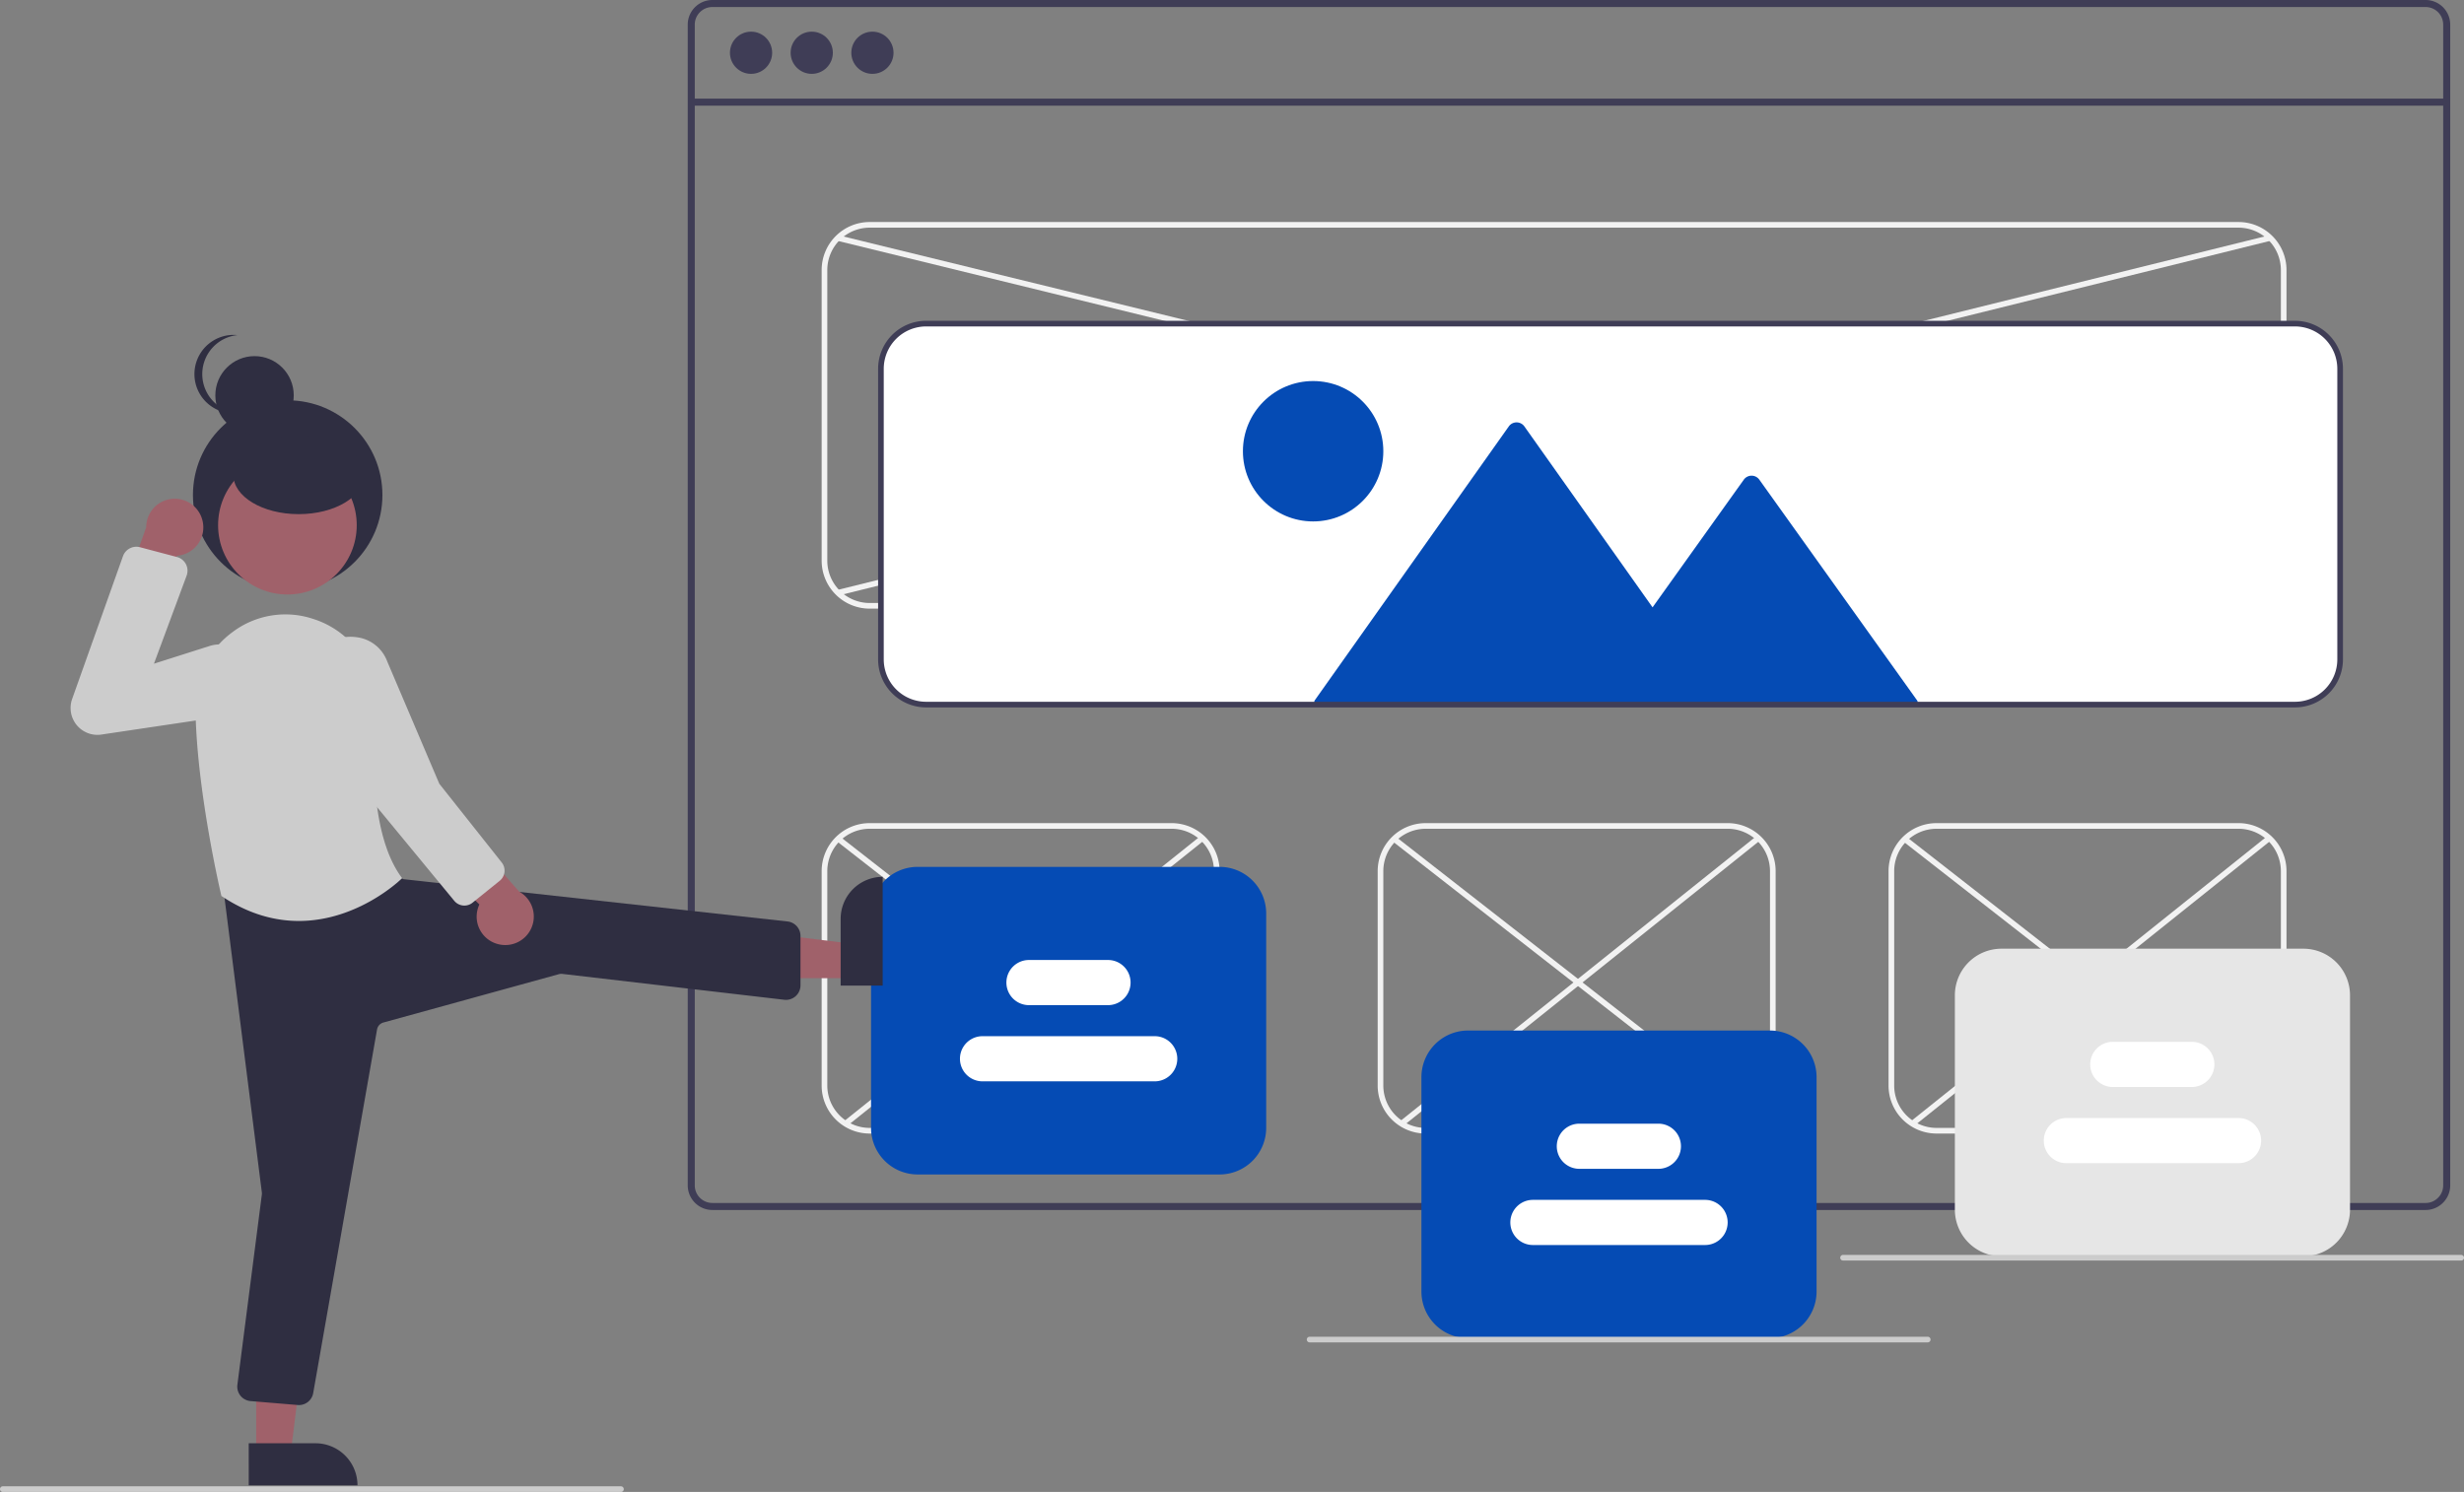 <svg xmlns="http://www.w3.org/2000/svg" data-name="Layer 1" width="873" height="528.671" viewBox="0 0 873 528.671" xmlns:xlink="http://www.w3.org/1999/xlink"><rect x="0" y="0" width="873" height="528.671" fill="#808080" stroke="none"/><path d="M1022.889,185.664h-607a8.728,8.728,0,0,0-8.72,8.72V605.704a8.728,8.728,0,0,0,8.72,8.72h607a8.712,8.712,0,0,0,6.63-3.06,2.045,2.045,0,0,0,.19-.24,8.167,8.167,0,0,0,1.25-2.11,8.507,8.507,0,0,0,.66-3.31V194.384A8.73,8.73,0,0,0,1022.889,185.664Zm6.24,420.04a6.175,6.175,0,0,1-1.03,3.42,6.446,6.446,0,0,1-2.36,2.12,6.184,6.184,0,0,1-2.85.69h-607a6.238,6.238,0,0,1-6.23-6.23V194.384a6.238,6.238,0,0,1,6.23-6.23h607a6.239,6.239,0,0,1,6.24,6.23Z" transform="translate(-163.5 -185.664)" fill="#3f3d56"/><rect x="244.911" y="34.949" width="621.957" height="2.493" fill="#3f3d56"/><circle cx="266.1" cy="18.696" r="7.478" fill="#3f3d56"/><circle cx="287.601" cy="18.696" r="7.478" fill="#3f3d56"/><circle cx="309.101" cy="18.696" r="7.478" fill="#3f3d56"/><path d="M956.614,401.336h-485a17.019,17.019,0,0,1-17-17v-103a17.019,17.019,0,0,1,17-17h485a17.019,17.019,0,0,1,17,17v103A17.019,17.019,0,0,1,956.614,401.336Zm-485-135a15.017,15.017,0,0,0-15,15v103a15.017,15.017,0,0,0,15,15h485a15.017,15.017,0,0,0,15-15v-103a15.017,15.017,0,0,0-15-15Z" transform="translate(-163.5 -185.664)" fill="#f2f2f2"/><path d="M578.614,587.336h-107a17.019,17.019,0,0,1-17-17v-76a17.019,17.019,0,0,1,17-17h107a17.019,17.019,0,0,1,17,17v76A17.019,17.019,0,0,1,578.614,587.336Zm-107-108a15.017,15.017,0,0,0-15,15v76a15.017,15.017,0,0,0,15,15h107a15.017,15.017,0,0,0,15-15v-76a15.017,15.017,0,0,0-15-15Z" transform="translate(-163.5 -185.664)" fill="#f2f2f2"/><path d="M956.614,587.336h-107a17.019,17.019,0,0,1-17-17v-76a17.019,17.019,0,0,1,17-17h107a17.019,17.019,0,0,1,17,17v76A17.019,17.019,0,0,1,956.614,587.336Zm-107-108a15.017,15.017,0,0,0-15,15v76a15.017,15.017,0,0,0,15,15h107a15.017,15.017,0,0,0,15-15v-76a15.017,15.017,0,0,0-15-15Z" transform="translate(-163.5 -185.664)" fill="#f2f2f2"/><path d="M775.614,587.336h-107a17.019,17.019,0,0,1-17-17v-76a17.019,17.019,0,0,1,17-17h107a17.019,17.019,0,0,1,17,17v76A17.019,17.019,0,0,1,775.614,587.336Zm-107-108a15.017,15.017,0,0,0-15,15v76a15.017,15.017,0,0,0,15,15h107a15.017,15.017,0,0,0,15-15v-76a15.017,15.017,0,0,0-15-15Z" transform="translate(-163.5 -185.664)" fill="#f2f2f2"/><rect x="715.471" y="68.968" width="2" height="527.397" transform="translate(59.562 763.885) rotate(-76.252)" fill="#f2f2f2"/><rect x="452.663" y="331.836" width="522.902" height="2" transform="translate(-222.582 -4.177) rotate(-13.914)" fill="#f2f2f2"/><path d="M976.614,435.835h-485a16.519,16.519,0,0,1-16.5-16.5v-103a16.519,16.519,0,0,1,16.5-16.5h485a16.519,16.519,0,0,1,16.5,16.5v103A16.519,16.519,0,0,1,976.614,435.835Z" transform="translate(-163.5 -185.664)" fill="#fff"/><rect x="720.783" y="451.355" width="2" height="162.548" transform="matrix(0.615, -0.788, 0.788, 0.615, -305.626, 588.472)" fill="#f2f2f2"/><rect x="642.283" y="532.238" width="161.993" height="2" transform="translate(-338.114 383.116) rotate(-38.666)" fill="#f2f2f2"/><rect x="523.783" y="451.355" width="2" height="162.548" transform="matrix(0.615, -0.788, 0.788, 0.615, -381.458, 433.142)" fill="#f2f2f2"/><rect x="445.283" y="532.238" width="161.993" height="2" transform="translate(-381.297 260.034) rotate(-38.666)" fill="#f2f2f2"/><rect x="901.783" y="451.355" width="2" height="162.548" transform="matrix(0.615, -0.788, 0.788, 0.615, -235.953, 731.186)" fill="#f2f2f2"/><rect x="823.283" y="532.238" width="161.993" height="2" transform="translate(-298.438 496.202) rotate(-38.666)" fill="#f2f2f2"/><path d="M790.614,659.836h-107a16.519,16.519,0,0,1-16.5-16.5v-76a16.519,16.519,0,0,1,16.5-16.5h107a16.519,16.519,0,0,1,16.5,16.5v76A16.519,16.519,0,0,1,790.614,659.836Z" transform="translate(-163.5 -185.664)" fill="#054bb4"/><path d="M846.5,661.336h-219a1,1,0,0,1,0-2h219a1,1,0,0,1,0,2Z" transform="translate(-163.5 -185.664)" fill="#ccc"/><path d="M383.5,714.336h-219a1,1,0,0,1,0-2h219a1,1,0,0,1,0,2Z" transform="translate(-163.5 -185.664)" fill="#ccc"/><path d="M751.067,599.836h-28a8,8,0,0,1,0-16h28a8,8,0,0,1,0,16Z" transform="translate(-163.5 -185.664)" fill="#fff"/><path d="M767.614,626.836h-61a8,8,0,0,1,0-16h61a8,8,0,0,1,0,16Z" transform="translate(-163.5 -185.664)" fill="#fff"/><path d="M595.614,601.836h-107a16.519,16.519,0,0,1-16.5-16.5v-76a16.519,16.519,0,0,1,16.5-16.5h107a16.519,16.519,0,0,1,16.5,16.5v76A16.519,16.519,0,0,1,595.614,601.836Z" transform="translate(-163.5 -185.664)" fill="#054bb4"/><path d="M556.067,541.836h-28a8,8,0,0,1,0-16h28a8,8,0,0,1,0,16Z" transform="translate(-163.5 -185.664)" fill="#fff"/><path d="M572.614,568.836h-61a8,8,0,1,1,0-16h61a8,8,0,0,1,0,16Z" transform="translate(-163.5 -185.664)" fill="#fff"/><path d="M979.614,630.836h-107a16.519,16.519,0,0,1-16.5-16.5v-76a16.519,16.519,0,0,1,16.5-16.5h107a16.519,16.519,0,0,1,16.5,16.5v76A16.519,16.519,0,0,1,979.614,630.836Z" transform="translate(-163.5 -185.664)" fill="#e6e6e6"/><path d="M940.067,570.836h-28a8,8,0,0,1,0-16h28a8,8,0,0,1,0,16Z" transform="translate(-163.5 -185.664)" fill="#fff"/><path d="M956.614,597.836h-61a8,8,0,0,1,0-16h61a8,8,0,0,1,0,16Z" transform="translate(-163.5 -185.664)" fill="#fff"/><polygon points="301.345 346.608 301.345 334.348 254.057 328.515 254.058 346.61 301.345 346.608" fill="#a0616a"/><path d="M449.52,508.19h38.531a0,0,0,0,1,0,0v14.887a0,0,0,0,1,0,0H464.407a14.887,14.887,0,0,1-14.887-14.887v0A0,0,0,0,1,449.52,508.19Z" transform="translate(820.897 -138.84) rotate(89.997)" fill="#2f2e41"/><polygon points="90.755 514.923 103.015 514.922 108.847 467.634 90.753 467.635 90.755 514.923" fill="#a0616a"/><path d="M251.628,697.083h38.531a0,0,0,0,1,0,0v14.887a0,0,0,0,1,0,0H266.515a14.887,14.887,0,0,1-14.887-14.887v0a0,0,0,0,1,0,0Z" transform="translate(378.32 1223.377) rotate(179.997)" fill="#2f2e41"/><path d="M269.417,683.547c-.146,0-.293-.007-.441-.02L252.278,682.136a5.139,5.139,0,0,1-4.673-5.778l8.666-67.398a3.126,3.126,0,0,0,0-.789L242.506,499.541a5.141,5.141,0,0,1,5.028-5.786l48.693-.69a5.961,5.961,0,0,1,.742.043l.133.037,9.366,4.054,136.162,14.996a5.16,5.16,0,0,1,4.484,5.1v17.531a5.143,5.143,0,0,1-5.735,5.107l-78.662-9.169a3.043,3.043,0,0,0-1.187.091l-62.205,17.144a3.12,3.12,0,0,0-2.237,2.46L274.469,679.295A5.126,5.126,0,0,1,269.417,683.547Z" transform="translate(-163.5 -185.664)" fill="#2f2e41"/><circle cx="101.927" cy="175.413" r="33.566" fill="#2f2e41"/><circle cx="90.185" cy="140.084" r="13.89" fill="#2f2e41"/><path d="M235.165,318.225a13.891,13.891,0,0,1,12.443-13.814,14.042,14.042,0,0,0-1.447-.075,13.89,13.89,0,0,0,0,27.779,14.042,14.042,0,0,0,1.447-.075A13.891,13.891,0,0,1,235.165,318.225Z" transform="translate(-163.5 -185.664)" fill="#2f2e41"/><path d="M269.381,512.006c-8.338,0-17.613-2.309-27.269-8.746l-.164-.109-.045-.19c-.09-.377-8.973-37.978-9.148-67.1a32.068,32.068,0,0,1,13.199-26.269,31.129,31.129,0,0,1,28.152-4.733h0q.938.297,1.88.638a31.98,31.98,0,0,1,20.669,32.774c-1.267,15.388-1.774,43.413,9.055,58.22l.253.347-.304.303C305.451,497.347,290.39,512.006,269.381,512.006Z" transform="translate(-163.5 -185.664)" fill="#ccc"/><circle cx="101.831" cy="186.097" r="24.561" fill="#a0616a"/><path d="M235.246,370.14a10.056,10.056,0,0,1-9.103,12.445l-9.477,34.455-12.236-13.968L215.305,372.495A10.11,10.11,0,0,1,235.246,370.14Z" transform="translate(-163.5 -185.664)" fill="#a0616a"/><path d="M197.992,446.061a9.519,9.519,0,0,1-8.933-12.709l18.016-50.621a5.042,5.042,0,0,1,6.005-3.165l13.129,3.476a5.013,5.013,0,0,1,3.417,6.59l-11.579,31.21,19.64-6.247a12.771,12.771,0,1,1,5.753,24.803l-44.016,6.557A9.625,9.625,0,0,1,197.992,446.061Z" transform="translate(-163.5 -185.664)" fill="#ccc"/><ellipse cx="105.831" cy="168.296" rx="23.149" ry="13.89" fill="#2f2e41"/><path d="M339.798,520.171a10.056,10.056,0,0,1-6.449-14.006l-25.501-25.033,18.155-3.901,21.433,24.37a10.11,10.11,0,0,1-7.638,18.57Z" transform="translate(-163.5 -185.664)" fill="#a0616a"/><path d="M328.027,506.551a4.622,4.622,0,0,1-3.576-1.677l-27.838-33.774-21.789-41.845a13.84,13.84,0,0,1,2.067-12.538,13.289,13.289,0,0,1,11.026-5.41,17.426,17.426,0,0,1,3.214.368,13.311,13.311,0,0,1,9.561,8.353l18.458,43.363,22.121,27.904a4.639,4.639,0,0,1-.721,6.475l-9.626,7.763A4.6,4.6,0,0,1,328.027,506.551Z" transform="translate(-163.5 -185.664)" fill="#ccc"/><path d="M1035.5,632.336h-219a1,1,0,0,1,0-2h219a1,1,0,0,1,0,2Z" transform="translate(-163.5 -185.664)" fill="#ccc"/><path d="M842.884,434.071v1.265H629.184v-1.323l1.15-1.627,67.75-95.647a3.385,3.385,0,0,1,5.49,0l45.43,64.137L781.344,355.62a3.385,3.385,0,0,1,5.48,0l54.91,76.833Z" transform="translate(-163.5 -185.664)" fill="#054bb4"/><circle cx="465.241" cy="159.895" r="24.873" fill="#054bb4"/><path d="M976.614,436.336h-485a17.019,17.019,0,0,1-17-17v-103a17.019,17.019,0,0,1,17-17h485a17.019,17.019,0,0,1,17,17v103A17.019,17.019,0,0,1,976.614,436.336Zm-485-135a15.017,15.017,0,0,0-15,15v103a15.017,15.017,0,0,0,15,15h485a15.017,15.017,0,0,0,15-15v-103a15.017,15.017,0,0,0-15-15Z" transform="translate(-163.5 -185.664)" fill="#3f3d56"/></svg>